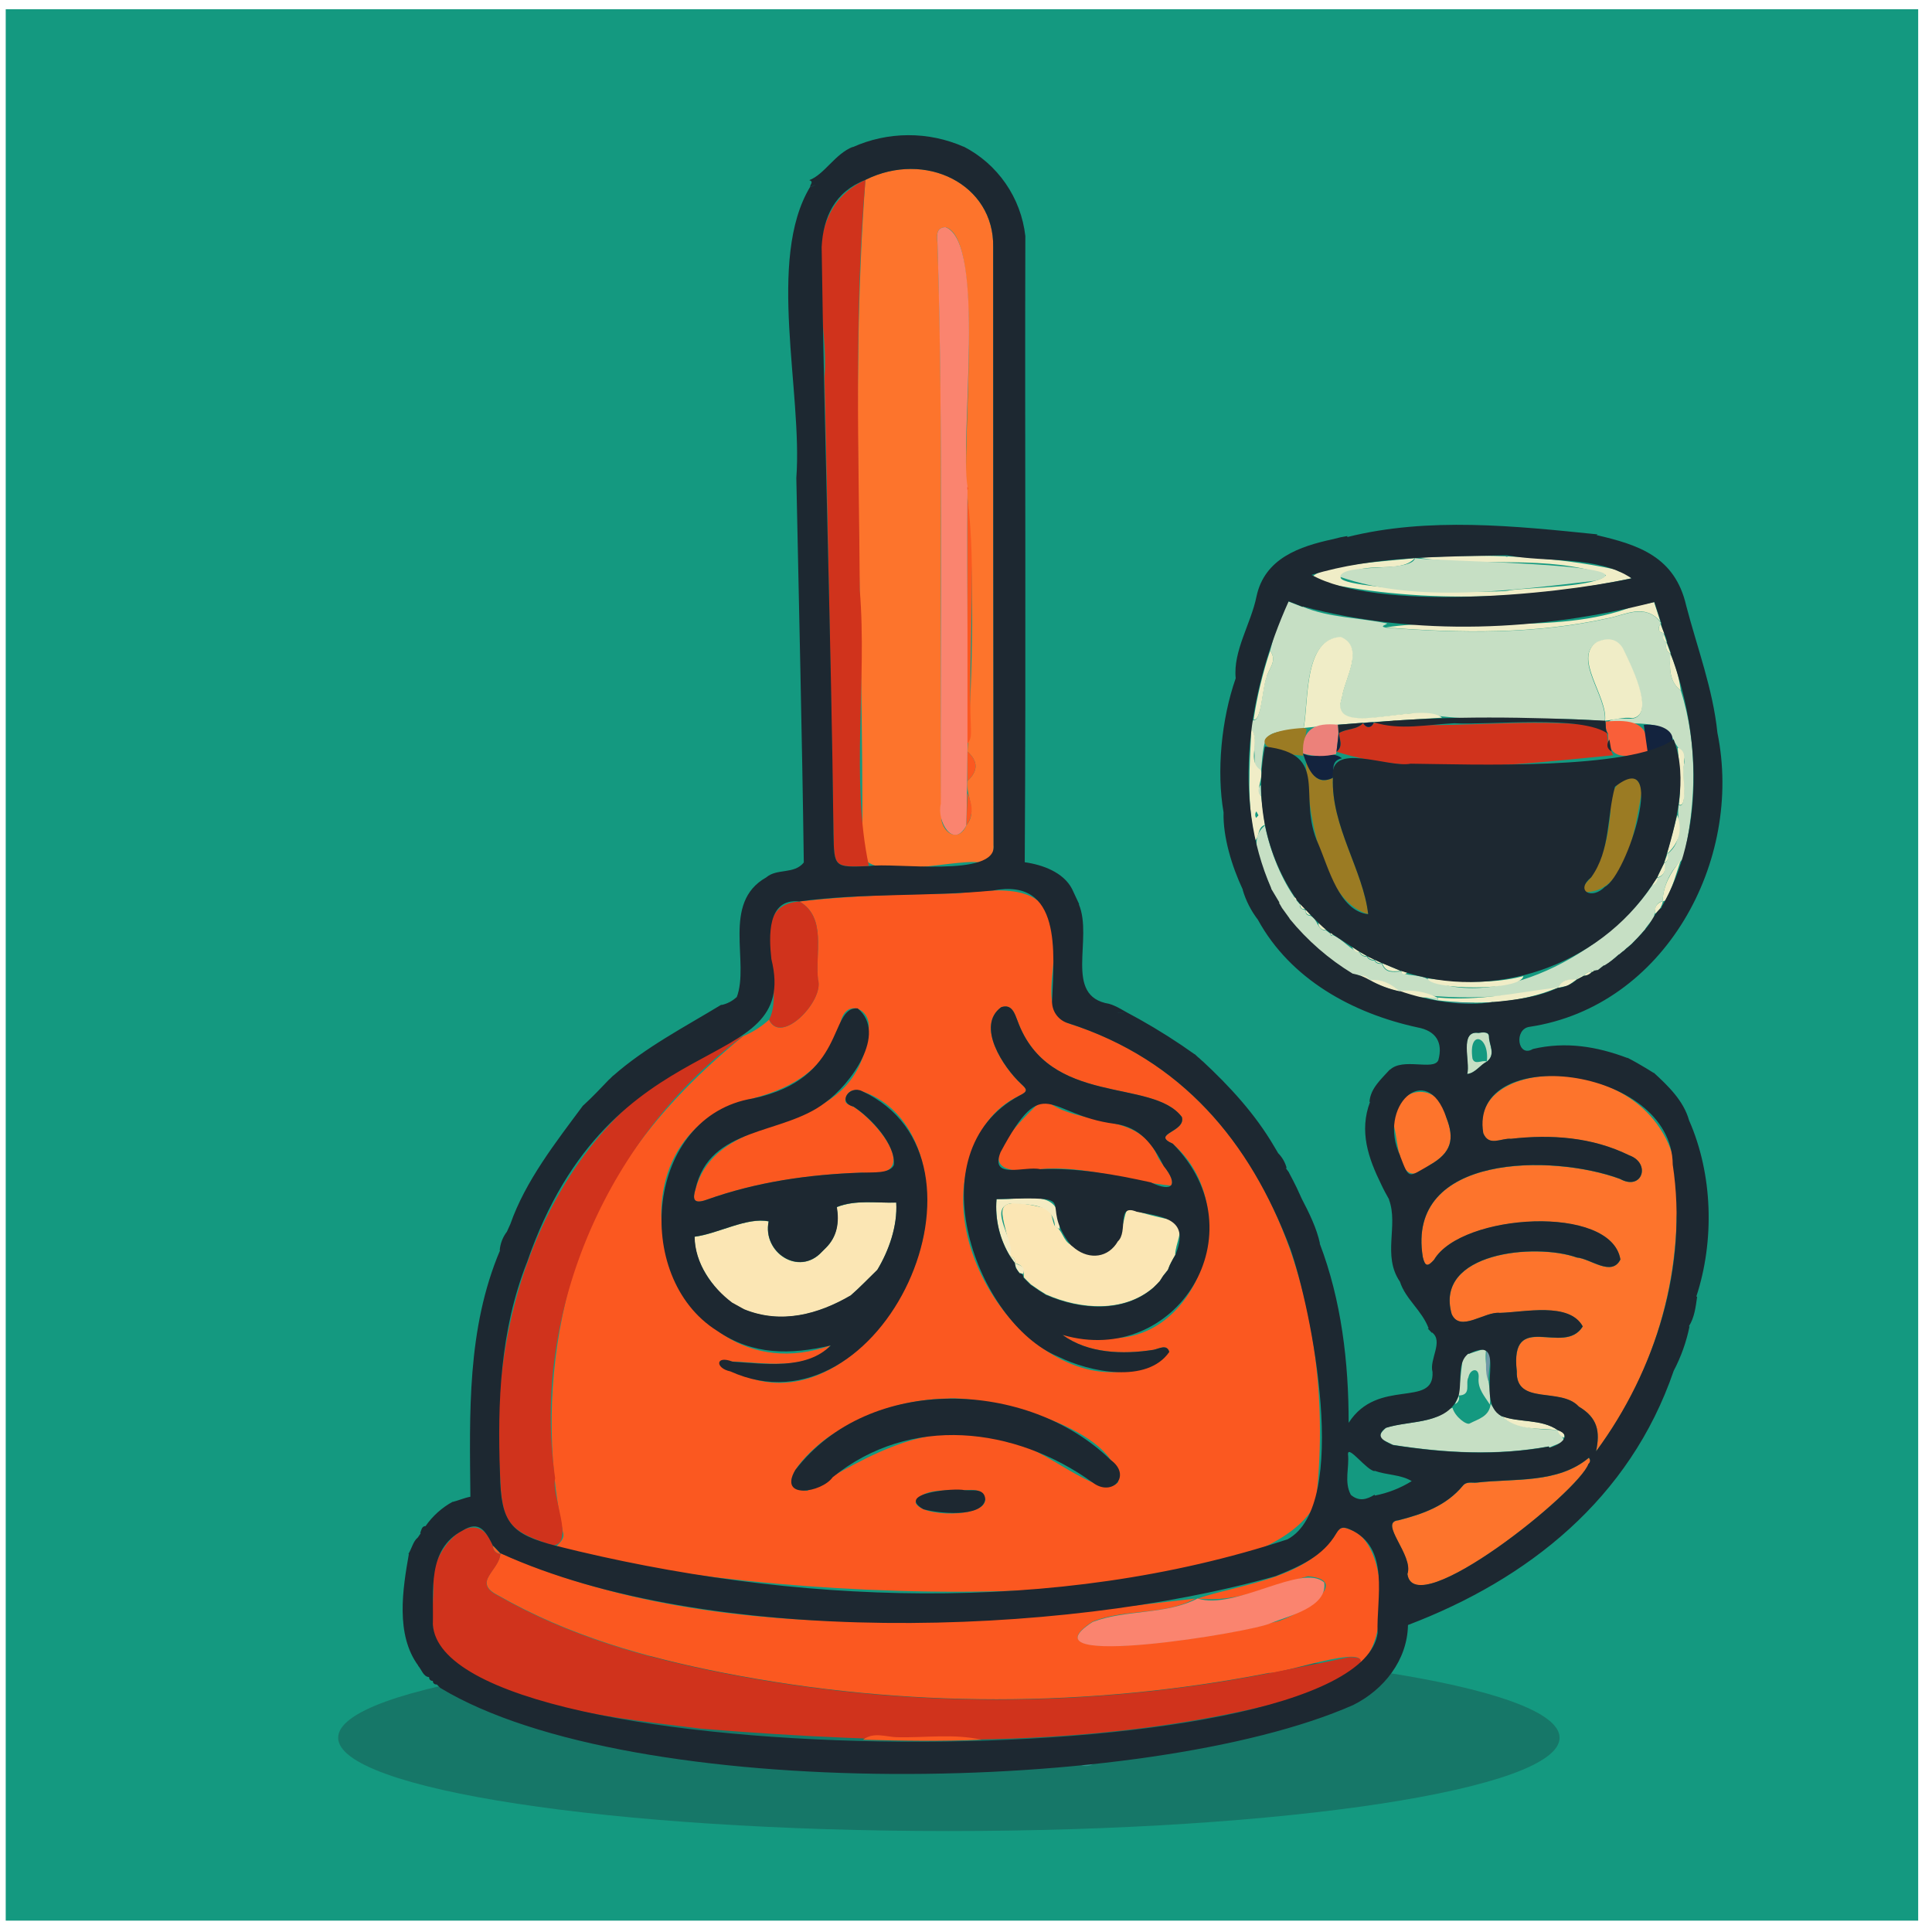<svg width="130" height="130" viewBox="0 0 130 130" fill="none" xmlns="http://www.w3.org/2000/svg">
<path d="M129.07 0.622H0.385V129.235H129.07V0.622Z" fill="#149980"/>
<path opacity="0.3" d="M63.847 123.207C86.543 123.207 104.941 120.395 104.941 116.927C104.941 113.458 86.543 110.647 63.847 110.647C41.152 110.647 22.754 113.458 22.754 116.927C22.754 120.395 41.152 123.207 63.847 123.207Z" fill="#1D2831"/>
<path d="M53.789 60.658C57.285 60.267 60.796 60.156 64.31 60.121C67.248 59.834 70.988 59.234 70.845 63.386C71.192 65.105 69.862 68.066 71.936 68.875C85.485 73.108 90.085 88.348 88.524 101.179C83.937 109.941 46.352 107.263 37.457 104.035C37.708 103.764 38.028 103.503 37.874 103.066C36.809 97.946 36.871 92.655 38.058 87.562C39.686 80.041 44.497 74.183 50.026 69.714C50.659 69.451 51.24 69.079 51.746 68.616C52.552 70.375 55.471 67.338 55.038 65.921C54.835 64.15 55.649 61.721 53.789 60.658ZM62.35 80.792C62.417 77.762 61.065 74.437 57.996 73.429C57.607 73.299 57.144 73.276 56.931 73.793C56.717 74.311 57.16 74.319 57.433 74.477C59.193 75.59 62.186 79.438 57.976 78.908C54.412 79.028 50.914 79.531 47.548 80.732C46.618 81.063 46.613 80.649 46.794 80.031C48.481 74.082 57.627 77.052 58.424 69.425C58.77 67.84 56.838 67.082 56.541 68.883C55.661 71.834 53.432 73.171 50.67 73.907C39.453 76.615 44.922 94.387 55.895 90.533C54.025 92.523 50.617 91.458 48.388 91.624C55.081 96.565 62.536 87.624 62.35 80.779V80.792ZM74.306 90.023C80.604 90.569 83.879 81.284 78.915 76.961C77.407 76.3 79.818 76.175 79.526 75.165C77.543 72.525 70.573 74.504 68.467 68.687C68.284 68.225 68.095 67.529 67.369 67.775C65.647 69.031 67.52 71.829 68.696 72.924C69.088 73.289 69.226 73.427 68.58 73.733C66.801 74.56 65.841 76.079 65.253 77.911C62.644 85.771 72.039 96.072 78.666 90.973C78.521 90.415 77.968 90.759 77.598 90.83C75.535 91.154 73.207 91.066 71.483 89.825C72.436 89.775 73.129 90.109 74.306 90.011V90.023ZM63.903 94.1C61.059 94.125 58.284 94.986 55.925 96.575C54.92 97.183 51.582 100.172 54.304 100.317C58.595 97.873 62.717 95.231 67.937 97.067C70 97.127 74.092 101.086 75.243 99.73C75.263 96.185 67.08 94.035 63.903 94.088V94.1ZM64.265 100.28C63.548 100.28 61.935 100.209 61.603 101.106C61.95 102.111 66.323 102.126 66.293 100.9C66.15 99.921 65.004 100.375 64.265 100.267V100.28Z" fill="#FB5820"/>
<path d="M58.233 12.099C62.269 10.09 66.909 12.393 66.828 16.621C66.828 30.04 66.838 43.457 66.856 56.873C66.856 57.652 66.673 57.961 65.851 58.023C64.091 57.772 57.381 59.709 58.024 56.807C58.112 41.992 57.159 26.563 58.233 12.099ZM65.097 33.504C64.594 30.364 66.353 15.983 63.611 15.285C62.877 15.332 63.073 16.021 63.084 16.483C63.521 29.382 63.156 42.309 63.352 55.205C63.566 56.197 64.569 56.614 65.029 55.534C65.818 54.554 64.966 53.602 65.102 52.545C65.823 51.887 65.828 51.228 65.102 50.57C65.451 45.051 65.587 39.015 65.097 33.504Z" fill="#FD742C"/>
<path d="M80.582 107.559C83.809 106.502 87.871 106.273 89.914 103.171C90.18 102.709 90.432 102.757 90.824 102.92C93.473 103.714 93.478 110.619 91.475 111.963C92.189 110.559 86.197 112.666 85.385 112.568C73.282 114.931 60.836 114.931 48.732 112.568C43.416 111.528 38.264 110.056 33.526 107.351C31.734 106.447 33.589 105.691 33.677 104.507C48.094 110.833 65.124 109.401 80.441 107.562C78.307 108.728 75.749 108.225 73.524 109.112C68.382 112.428 84.45 109.775 85.523 109.185C86.818 109.119 91.344 106.356 88.014 106.062C85.561 106.7 83.186 107.868 80.582 107.559Z" fill="#FB5820"/>
<path d="M112.818 81.875C112.705 87.576 110.809 93.099 107.395 97.667C107.679 96.329 107.503 95.407 106.233 94.653C105.027 93.322 101.981 94.6 102.061 92.274C101.581 88.074 105.243 91.312 106.5 89.26C105.595 87.597 102.571 88.308 100.92 88.348C99.9 88.237 98.241 89.694 97.68 88.426C96.504 84.286 103.283 83.62 106.105 84.623C107.03 84.698 108.443 85.936 109.033 84.756C108.43 81.02 98.341 81.648 96.491 84.778C96.074 85.243 95.891 85.251 95.737 84.59C94.594 77.632 104.464 77.65 109.011 79.335C110.501 80.164 111.114 78.275 109.621 77.745C107.131 76.519 104.381 76.328 101.672 76.635C101.036 76.567 100.191 77.192 99.807 76.26C98.497 70.332 114.397 70.455 112.818 81.875Z" fill="#FD742C"/>
<path d="M33.677 104.533C33.607 105.718 31.709 106.464 33.526 107.376C38.264 110.089 43.416 111.554 48.732 112.594C60.836 114.956 73.282 114.956 85.385 112.594C87.18 112.232 88.979 111.885 90.771 111.508C93.838 111.453 87.076 114.611 86.363 114.485C73.575 117.773 60.203 117.356 47.207 116.324C41.511 115.61 35.364 115.068 30.432 111.875C28.59 110.679 29.218 108.313 29.155 106.439C28.947 104.364 32.053 100.89 33.177 104.058V104.023C33.173 104.091 33.184 104.159 33.208 104.223C33.231 104.286 33.268 104.345 33.315 104.394C33.362 104.444 33.419 104.483 33.481 104.51C33.544 104.536 33.611 104.55 33.679 104.55L33.677 104.533Z" fill="#D0331C"/>
<path d="M85.463 43.788C85.784 42.65 85.966 41.459 86.692 40.472L87.657 40.849L87.629 40.814C89.454 41.585 91.44 41.547 93.34 41.952C93.287 42.047 92.774 42.14 93.257 42.233C98.284 42.622 103.31 42.695 108.264 41.595C109.4 41.367 110.76 40.578 111.76 41.904C111.574 42.178 111.484 42.567 111.989 42.602C111.929 42.874 111.816 43.105 112.158 43.22L112.13 43.203C112.092 43.509 112.042 43.823 112.416 43.979L112.381 43.959C112.364 44.871 112.251 45.808 113.098 46.471C114.259 50.113 114.131 54.13 113.256 57.815L113.276 57.77C112.857 58.131 112.517 58.575 112.275 59.072C112.034 59.569 111.896 60.111 111.871 60.663L111.894 60.636C111.245 60.769 111.421 61.359 111.258 61.831L111.28 61.806C111.058 62.025 110.86 62.266 110.69 62.527L110.73 62.49L110.456 62.801L110.501 62.756L110.22 63.07L110.267 63.025C110.205 63.085 109.906 63.384 110.016 63.276L109.722 63.577L109.767 63.53L109.451 63.803L109.491 63.756L109.189 64.042L109.224 63.997L108.923 64.248V64.23L108.237 64.816L108.269 64.791L107.935 64.994L107.915 64.974L107.48 65.316L107.51 65.285C107.344 65.394 107.121 65.157 107.068 65.401C106.967 65.393 106.866 65.415 106.777 65.463C106.688 65.511 106.614 65.584 106.565 65.672C106.464 65.661 106.362 65.681 106.272 65.729C106.182 65.777 106.109 65.851 106.063 65.941H106.078C105.56 65.901 105.072 65.941 104.821 66.494L104.849 66.471C101.242 67.182 97.741 67.343 94.152 66.722L94.184 66.752C93.601 66.225 92.948 65.891 92.133 65.984L92.179 66.011C91.955 65.559 91.394 65.728 90.997 65.554L91.032 65.584C89.386 64.586 87.925 63.311 86.712 61.816L86.755 61.854L86.209 61.1L86.232 61.128L86.033 60.784H86.071L85.49 59.809L85.521 59.837C85.106 58.546 83.811 56.592 85.116 55.544C85.478 57.325 86.234 59.214 87.252 60.581L87.227 60.563L87.479 60.867L87.463 60.847C87.446 61.171 87.634 61.166 87.871 61.254C87.818 61.523 87.981 61.6 88.2 61.631C88.688 61.882 88.642 62.635 89.24 62.61L89.21 62.59L89.54 62.841L89.519 62.806C89.519 62.909 89.54 63.007 89.683 62.917C90.369 63.213 90.856 63.922 91.513 64.105L91.48 64.08C91.521 64.176 91.593 64.255 91.683 64.308C91.774 64.359 91.879 64.381 91.983 64.369H91.968C92.018 64.46 92.096 64.533 92.19 64.578C92.284 64.623 92.39 64.638 92.493 64.62L92.47 64.605C92.576 64.841 92.782 64.868 93.005 64.856L92.985 64.838C93.199 65.511 93.739 65.394 94.255 65.368L94.24 65.353C94.448 65.7 95.496 65.539 96.039 65.871C101.033 68.149 108.727 63.705 111.494 59.068L111.476 59.086C112.034 58.933 112.065 58.523 111.979 58.056L111.959 58.076C112.24 57.966 112.258 57.747 112.145 57.501C113.354 56.602 112.803 55.416 112.949 54.178C113.603 54.466 113.148 52.042 113.291 51.512C113.522 50.759 112.869 50.422 112.597 49.772C111.972 48.232 109.581 48.892 108.239 48.541C108.742 48.252 109.3 48.387 109.835 48.357C111.439 48.106 109.627 44.589 109.182 43.647C108.747 42.952 108.108 42.944 107.422 43.233C105.806 44.313 108.176 46.893 107.983 48.528C104.027 48.141 99.925 48.666 96.067 48.084C94.602 47.581 89.341 49.591 90.286 46.963C90.442 45.707 91.874 43.592 90.201 42.891C87.687 43.024 88.067 47.162 87.707 49.018C84.963 49.375 85.124 49.113 84.85 51.856C84.254 51.628 84.46 51.103 84.41 50.673C84.347 50.146 84.568 49.583 84.199 49.096C84.168 48.984 84.165 48.867 84.189 48.754C84.213 48.641 84.264 48.535 84.337 48.445C84.857 48.623 84.95 46.227 85.189 45.682C85.317 45.026 85.998 44.486 85.463 43.788Z" fill="#C6DFC4"/>
<path d="M50.027 69.701C41.124 76.248 35.7 88.019 37.354 99.476C37.068 100.647 38.704 103.824 37.211 103.998C34.134 102.993 33.763 102.433 33.644 99.167C32.689 87.175 37.982 74.004 50.027 69.701Z" fill="#D0331C"/>
<path d="M58.233 12.1C57.461 20.906 57.795 30.562 57.853 39.704C58.356 45.785 57.222 52.515 58.467 58.27C56.129 58.365 56.129 58.365 56.084 56.102C55.888 45.863 55.717 35.624 55.478 25.388C55.855 21.062 53.249 14.438 58.233 12.1Z" fill="#D0331C"/>
<path d="M107.01 98.29C106.507 100.217 95.147 109.29 94.695 105.919C95.139 104.663 92.709 102.42 94.099 102.302C95.728 101.885 97.298 101.337 98.424 99.978C98.676 99.667 99.045 99.802 99.364 99.767C101.9 99.473 104.813 99.853 106.905 98.094L107.01 98.29Z" fill="#FD742C"/>
<path d="M80.582 107.56C83.095 108.376 87.637 105.146 89.105 106.484C89.334 108.142 86.737 108.723 85.523 109.21C84.475 109.795 68.377 112.455 73.524 109.137C75.804 108.278 78.4 108.682 80.582 107.56Z" fill="#FA846F"/>
<path d="M53.789 60.658C55.651 61.734 54.835 64.175 55.046 65.913C55.478 67.335 52.56 70.357 51.753 68.611C52.977 66.268 49.969 60.942 53.789 60.658Z" fill="#D0331C"/>
<path d="M92.988 96.853C92.694 96.534 93.071 96.273 93.274 96.05L93.246 96.075C94.669 95.615 96.371 95.839 97.539 94.786L97.524 94.804C97.595 94.781 97.665 94.755 97.733 94.726C97.906 95.344 98.693 95.914 98.892 95.783C99.465 95.479 100.209 95.329 100.304 94.462C101.309 96.095 103.147 96.168 104.828 96.221H104.813C105.529 97.175 105.198 96.946 104.255 97.399L104.215 97.323C100.724 97.964 97.223 97.768 93.742 97.223L93.772 97.243L92.988 96.853Z" fill="#C6DFC4"/>
<path d="M93.8 75.765C93.661 72.907 97.009 72.726 97.318 75.193C97.889 76.642 97.675 77.559 96.2 78.395C94.116 80.237 94.149 77.147 93.8 75.765Z" fill="#FD742C"/>
<path d="M88.203 39.025C88.298 37.98 93.963 37.732 95.215 37.548C94.34 38.515 92.45 37.92 91.206 38.4C86.333 39.558 100.825 40.015 101.581 39.721C102.946 39.515 107.397 39.52 108.063 38.699C104.193 37.29 99.518 38.196 95.496 37.528C99.955 37.242 104.414 37.395 108.757 38.334L108.727 38.312C109.071 38.644 109.592 38.387 109.77 38.915C102.738 40.409 95.225 40.641 88.203 39.025Z" fill="#F0EDC7"/>
<path d="M98.407 91.525C98.407 91.355 98.839 91.003 98.819 91.101L100.01 90.719C99.807 91.975 100.397 93.296 100.247 94.51C99.905 93.955 99.425 93.46 99.493 92.721C99.56 91.983 98.919 92.078 98.806 92.681C98.575 93.085 99.058 93.884 98.135 93.902L98.407 91.525Z" fill="#C6DFC4"/>
<path d="M100.058 71.435C99.578 71.658 99.304 72.188 98.721 72.271C98.935 71.447 98.166 69.332 99.475 69.508C99.751 69.468 100.184 69.403 100.184 69.759C100.184 70.314 100.666 70.937 100.046 71.442C100.242 69.684 98.789 69.247 99.078 71.226C99.241 71.711 99.739 71.281 100.058 71.435Z" fill="#C6DFC4"/>
<path d="M58.069 117.062C58.793 116.515 59.605 116.876 60.361 116.894C62.254 116.937 64.162 116.643 66.042 117.06C63.385 117.178 60.726 117.133 58.069 117.062Z" fill="#FB5820"/>
<path d="M84.352 48.41C84.591 46.841 84.962 45.295 85.463 43.788C85.998 44.486 85.317 45.026 85.211 45.637C84.963 46.192 84.875 48.586 84.352 48.41Z" fill="#F0EDC7"/>
<path d="M104.824 96.228C103.517 96.075 102.119 96.288 101.026 95.281C102.255 95.748 103.685 95.449 104.824 96.228Z" fill="#F0EDC7"/>
<path d="M105.256 96.743C105.142 96.702 105.041 96.632 104.963 96.54C104.884 96.448 104.831 96.337 104.808 96.218C105.06 96.306 105.321 96.389 105.256 96.743Z" fill="#F0EDC7"/>
<path d="M33.684 104.545C33.616 104.545 33.549 104.531 33.486 104.505C33.423 104.478 33.367 104.439 33.32 104.389C33.273 104.34 33.236 104.281 33.212 104.218C33.189 104.154 33.178 104.086 33.182 104.018L33.684 104.545Z" fill="#FB5820"/>
<path d="M65.029 55.534C64.157 57.197 63.003 55.245 63.307 54.08C63.249 41.547 63.468 29.01 63.084 16.483C63.084 16.021 62.877 15.332 63.609 15.285C66.391 16.259 64.566 29.465 65.102 32.745C65.044 40.342 65.205 47.943 65.029 55.534Z" fill="#FA846F"/>
<path d="M65.099 50.028C65.099 44.52 65.099 39.012 65.099 33.504C65.74 38.503 65.124 43.846 65.331 48.958C65.328 49.327 65.391 49.716 65.099 50.028Z" fill="#FB5820"/>
<path d="M65.102 52.545V50.57C65.828 51.228 65.823 51.887 65.102 52.545Z" fill="#FB5820"/>
<path d="M65.029 55.534L65.097 53.346C65.414 54.084 65.552 54.821 65.029 55.534Z" fill="#FB5820"/>
<path d="M65.094 32.954C65.086 32.886 65.086 32.816 65.094 32.748C65.132 32.828 65.207 32.901 65.094 32.954Z" fill="#FB5820"/>
<path d="M87.722 48.983C88.077 47.126 87.705 42.989 90.216 42.856C91.887 43.557 90.467 45.682 90.301 46.928C89.296 49.842 95.612 47.086 97.029 48.292C93.935 48.483 90.746 48.656 87.722 48.983Z" fill="#F0EDC7"/>
<path d="M108 48.493C108.191 46.858 105.826 44.283 107.44 43.198C108.126 42.909 108.764 42.916 109.199 43.612C109.647 44.552 111.461 48.068 109.853 48.322C109.229 48.224 108.548 48.458 108 48.493Z" fill="#F0EDC7"/>
<path d="M109.863 40.814L111.3 40.512L111.728 41.834C110.662 40.578 109.405 41.361 108.264 41.583C103.3 42.683 98.291 42.61 93.257 42.221C97.492 41.5 104.841 42.791 109.863 40.814Z" fill="#F0EDC7"/>
<path d="M108.209 49.38C108.059 49.13 108.002 48.836 108.048 48.548C109.742 48.415 111.026 48.548 110.866 50.558C109.488 50.99 108.159 51.211 108.209 49.38Z" fill="#F95F39"/>
<path d="M87.722 48.983C87.783 49.018 87.849 49.04 87.919 49.048C87.838 49.646 87.73 50.256 87.667 50.849C84.169 50.573 84.269 49.169 87.722 48.983Z" fill="#9B7B23"/>
<path d="M84.86 53.575C84.945 54.219 85.029 54.863 85.111 55.506C84.608 55.675 84.762 56.26 84.453 56.561C83.879 54.049 84.085 51.585 84.201 49.061C84.852 49.9 83.842 51.228 84.852 51.824C85.005 52.439 84.46 53.077 84.86 53.575ZM84.679 54.863L84.538 54.597C84.491 54.66 84.464 54.735 84.462 54.813C84.459 54.891 84.48 54.968 84.523 55.034L84.679 54.863Z" fill="#F0EDC7"/>
<path d="M110.861 50.56C110.775 49.965 110.692 49.37 110.609 48.774C112.816 48.601 113.419 50.48 110.861 50.56Z" fill="#13233E"/>
<path d="M96.062 65.836C98.216 66.069 100.37 66.24 102.506 65.68C102.333 66.722 96.182 66.614 96.062 65.836Z" fill="#F0EDC7"/>
<path d="M104.854 66.436C102.34 67.529 99.447 67.622 96.755 67.31C96.758 67.247 96.753 67.184 96.74 67.122C99.5 67.375 102.152 66.775 104.854 66.436Z" fill="#F0EDC7"/>
<path d="M112.967 54.142C113.14 52.859 113.01 51.583 112.884 50.307C113.47 50.533 113.306 51.06 113.309 51.475C113.165 52.012 113.618 54.421 112.967 54.142Z" fill="#F0EDC7"/>
<path d="M112.057 60.591C111.997 60.618 111.934 60.643 111.871 60.666C111.904 59.576 112.419 58.694 113.092 57.883C112.781 58.802 112.547 59.747 112.057 60.591Z" fill="#F0EDC7"/>
<path d="M112.381 43.959C112.745 44.755 112.987 45.602 113.098 46.471C112.251 45.808 112.364 44.871 112.381 43.959Z" fill="#F0EDC7"/>
<path d="M112.162 57.466C112.394 56.59 112.627 55.713 112.861 54.836C113.236 55.886 112.959 56.74 112.162 57.466Z" fill="#F0EDC7"/>
<path d="M95.039 67.061L94.157 66.69C95.042 66.579 95.94 66.733 96.738 67.132C96.171 67.143 95.603 67.12 95.039 67.061Z" fill="#F0EDC7"/>
<path d="M94.189 66.72C93.47 66.57 92.779 66.311 92.138 65.951C92.953 65.858 93.606 66.185 94.189 66.72Z" fill="#F0EDC7"/>
<path d="M93.008 64.803L94.277 65.333C93.769 65.358 93.221 65.476 93.008 64.803Z" fill="#F0EDC7"/>
<path d="M105.492 66.328L104.826 66.466C105.077 65.924 105.565 65.873 106.083 65.913L105.492 66.328Z" fill="#F0EDC7"/>
<path d="M111.499 59.051L112.002 58.021C112.087 58.488 112.057 58.9 111.499 59.051Z" fill="#F0EDC7"/>
<path d="M111.894 60.638C111.828 60.981 111.635 61.286 111.353 61.492C111.321 61.073 111.444 60.754 111.894 60.638Z" fill="#F0EDC7"/>
<path d="M112.13 43.203L112.416 43.979C112.042 43.828 112.092 43.509 112.13 43.203Z" fill="#F0EDC7"/>
<path d="M111.713 41.954L111.989 42.602C111.497 42.555 111.592 42.261 111.713 41.954Z" fill="#F0EDC7"/>
<path d="M88.713 62.088L89.251 62.573C89.182 62.585 89.111 62.581 89.044 62.561C88.977 62.542 88.915 62.508 88.863 62.461C88.812 62.414 88.771 62.356 88.745 62.292C88.719 62.227 88.708 62.157 88.713 62.088Z" fill="#F0EDC7"/>
<path d="M111.165 59.568C111.28 59.39 111.399 59.212 111.517 59.033C111.533 59.15 111.506 59.269 111.442 59.367C111.377 59.465 111.278 59.537 111.165 59.568Z" fill="#F0EDC7"/>
<path d="M87.474 60.809L87.833 61.166C87.556 61.206 87.484 61.04 87.474 60.809Z" fill="#F0EDC7"/>
<path d="M87.88 61.216L88.21 61.593C87.991 61.563 87.828 61.485 87.88 61.216Z" fill="#F0EDC7"/>
<path d="M90.985 63.715L91.523 64.07C91.405 64.086 91.286 64.059 91.187 63.994C91.088 63.929 91.016 63.83 90.985 63.715Z" fill="#F0EDC7"/>
<path d="M91.49 64.045L91.992 64.333C91.889 64.346 91.784 64.324 91.693 64.272C91.603 64.22 91.531 64.14 91.49 64.045Z" fill="#F0EDC7"/>
<path d="M91.99 64.323L92.515 64.575C92.412 64.592 92.307 64.578 92.213 64.533C92.118 64.488 92.04 64.415 91.99 64.323Z" fill="#F0EDC7"/>
<path d="M92.493 64.567L93.028 64.818C92.804 64.831 92.598 64.803 92.493 64.567Z" fill="#F0EDC7"/>
<path d="M94.262 65.318L94.709 65.431C94.501 65.627 94.35 65.59 94.262 65.318Z" fill="#F0EDC7"/>
<path d="M107.073 65.396C107.015 65.647 106.781 65.612 106.57 65.667C106.619 65.579 106.692 65.506 106.782 65.458C106.871 65.41 106.972 65.388 107.073 65.396Z" fill="#F0EDC7"/>
<path d="M92.183 65.979L91.542 65.652C91.67 65.632 91.801 65.653 91.916 65.712C92.031 65.77 92.124 65.864 92.183 65.979Z" fill="#F0EDC7"/>
<path d="M106.58 65.657L106.077 65.926C106.124 65.836 106.197 65.762 106.287 65.714C106.377 65.666 106.479 65.646 106.58 65.657Z" fill="#F0EDC7"/>
<path d="M111.979 42.698L112.152 43.22C112.098 43.208 112.048 43.182 112.007 43.145C111.966 43.108 111.936 43.06 111.918 43.008C111.901 42.955 111.897 42.899 111.908 42.845C111.919 42.791 111.943 42.74 111.979 42.698Z" fill="#F0EDC7"/>
<path d="M111.979 58.041C112.047 57.863 112.115 57.684 112.18 57.506C112.21 57.553 112.229 57.606 112.236 57.661C112.242 57.716 112.235 57.772 112.215 57.824C112.196 57.877 112.164 57.923 112.123 57.961C112.082 57.999 112.032 58.026 111.979 58.041Z" fill="#F0EDC7"/>
<path d="M107.274 65.318C107.247 65.345 107.214 65.366 107.178 65.38C107.142 65.395 107.104 65.402 107.066 65.401C107.103 65.29 107.159 65.228 107.274 65.318Z" fill="#F0EDC7"/>
<path d="M89.53 62.771C89.564 62.774 89.597 62.786 89.625 62.805C89.653 62.824 89.676 62.85 89.692 62.881C89.55 62.971 89.537 62.873 89.53 62.771Z" fill="#F0EDC7"/>
<path d="M87.144 60.367C87.175 60.386 87.202 60.411 87.222 60.442C87.241 60.472 87.254 60.507 87.257 60.543C87.154 60.528 87.066 60.5 87.144 60.367Z" fill="#F0EDC7"/>
<path d="M73.609 118.655C73.489 118.744 73.349 118.801 73.201 118.823C73.053 118.844 72.903 118.829 72.762 118.778C73.019 118.633 73.322 118.589 73.609 118.655Z" fill="#2D8F88"/>
<path d="M95.215 37.548C95.599 37.754 111.318 37.9 107.407 39.068C101.878 39.711 95.323 40.626 90.175 38.817C90.311 37.845 94.999 38.553 95.215 37.548Z" fill="#C6DFC4"/>
<path d="M101.295 37.428L101.385 37.362L101.473 37.435C101.446 37.454 101.415 37.463 101.382 37.461C101.35 37.46 101.319 37.448 101.295 37.428Z" fill="#2D8F88"/>
<path d="M100.01 90.719C100.573 90.97 100.041 92.377 100.181 93.015C99.855 92.272 100.053 91.485 100.01 90.719Z" fill="#7099A6"/>
<path d="M97.54 67.416L99.244 67.486C98.684 67.659 98.083 67.634 97.54 67.416Z" fill="#2D8F88"/>
<path d="M95.964 67.137H96.74C96.753 67.199 96.758 67.262 96.756 67.325L95.964 67.137Z" fill="#C6DFC4"/>
<path d="M99.769 67.473L100.468 67.426C100.371 67.505 100.251 67.552 100.126 67.561C100.001 67.569 99.876 67.539 99.769 67.473Z" fill="#2D8F88"/>
<path d="M98.155 93.919C98.193 94.026 98.189 94.144 98.142 94.248C98.095 94.351 98.01 94.433 97.904 94.475L98.155 93.919Z" fill="#C6DFC4"/>
<path d="M60.306 80.92C60.399 82.513 59.803 84.168 59.029 85.457C58.428 86.037 57.855 86.645 57.225 87.192L57.242 87.177C55.048 88.458 52.56 89.129 50.066 88.114L50.084 88.132L49.265 87.677L49.295 87.707C48.953 87.449 48.632 87.165 48.335 86.856L48.36 86.881C47.47 85.876 46.726 84.62 46.734 83.221C48.337 83.015 50.252 81.887 51.718 82.189C51.281 84.266 53.751 85.919 55.299 84.238L55.282 84.253C55.372 84.16 55.465 84.07 55.558 83.98L55.541 84C56.337 83.218 56.463 82.241 56.295 81.211V81.234C57.564 80.719 58.974 80.958 60.306 80.92Z" fill="#FBE6B4"/>
<path d="M79.152 82.146C79.735 82.704 79.069 83.696 79.076 84.434L79.101 84.399C78.973 84.65 78.832 84.874 78.709 85.12C78.669 85.228 78.631 85.336 78.591 85.442L78.611 85.416L78.259 85.859L78.279 85.841L78.061 86.18L78.103 86.137L77.825 86.436C77.945 86.316 77.493 86.76 77.601 86.645C75.625 88.33 72.722 88.124 70.423 87.115L70.44 87.135L69.958 86.831L69.975 86.846L69.367 86.426L69.392 86.451L69.113 86.175L69.138 86.203L68.862 85.919L68.892 85.949C68.879 85.354 68.849 85.15 68.284 84.992L68.304 85.012C68.304 84.776 68.241 84.588 67.972 84.542L68.025 84.484L67.982 84.55C67.776 81.734 66.019 80.267 70.267 81.272C70.86 81.415 70.744 82.091 70.986 82.507C71.511 82.759 71.508 83.48 72.059 83.763L72.036 83.738L72.348 83.99L72.323 83.969C73.308 84.723 74.57 84.61 75.216 83.485L75.193 83.512C76.332 80.521 74.716 81.337 79.152 82.146Z" fill="#FBE6B4"/>
<path d="M69.99 78.672C64.903 79.368 67.942 76.102 69.912 74.218C70.136 73.999 70.39 74.09 70.609 74.218C72.871 75.801 76.611 74.876 77.852 77.722C78.071 78.355 79.109 79.159 78.807 79.777C76.098 79.536 72.944 78.375 69.99 78.672Z" fill="#FB5820"/>
<path d="M71.297 82.696C71.192 82.636 71.046 82.598 70.986 82.508C70.85 80.943 69.272 81.081 68.043 80.965C66.391 81.269 68.364 83.477 67.982 84.55C67.268 83.393 66.944 82.038 67.057 80.684C68.983 80.784 71.488 79.81 71.297 82.696Z" fill="#F4EBC2"/>
<path d="M68.284 84.992C68.583 85.148 69.038 85.185 68.837 85.718L68.623 85.655L68.656 85.703C68.454 85.516 68.322 85.265 68.284 84.992Z" fill="#F4EBC2"/>
<path d="M67.972 84.542C68.241 84.588 68.309 84.776 68.304 85.012L67.972 84.542Z" fill="#F4EBC2"/>
<path d="M108.433 50.568L108.543 50.819C102.592 51.392 95.373 52.306 89.929 50.583C90.394 50.216 90.125 49.754 90.093 49.327C90.595 49.018 91.276 49.123 91.719 48.656C91.97 49.033 92.221 48.998 92.455 48.634C97.163 49.098 101.916 48.357 106.666 48.759C108.878 48.852 107.779 49.669 108.433 50.568Z" fill="#D0331C"/>
<path d="M89.688 52.339C89.559 55.582 91.736 58.581 92.06 61.507C88.808 60.568 88.001 54.313 87.871 51.284C88.28 51.974 88.564 52.871 89.688 52.339Z" fill="#9B7B23"/>
<path d="M110.471 53.286C110.029 55.494 109.574 59.94 106.736 60.03C106.266 59.686 106.879 59.322 107.063 59.026C107.935 57.642 108.254 56.112 108.372 54.519C108.058 52.716 110.205 51.286 110.471 53.286Z" fill="#9B7B23"/>
<path d="M89.688 52.339C88.403 52.959 87.956 51.548 87.677 50.701C88.542 51.166 89.585 50.432 90.296 51.023C89.512 51.191 89.778 51.849 89.688 52.339Z" fill="#13233E"/>
<path d="M84.86 53.575C84.806 53.528 84.763 53.471 84.733 53.408C84.703 53.344 84.685 53.275 84.683 53.204C84.68 53.134 84.691 53.063 84.717 52.998C84.742 52.932 84.78 52.872 84.829 52.821L84.86 53.575Z" fill="#C6DFC4"/>
<path d="M89.904 50.734C89.174 50.925 88.406 50.914 87.682 50.701C87.587 49.048 88.481 48.611 90.029 48.767C90.112 49.425 89.979 50.088 89.904 50.734Z" fill="#EC817A"/>
<path d="M91.719 48.656C91.958 48.617 92.2 48.598 92.442 48.601C92.312 48.988 91.952 49.043 91.719 48.656Z" fill="#13233E"/>
<path d="M93.968 48.473C93.888 48.588 93.8 48.588 93.702 48.493L93.968 48.473Z" fill="#9B7B23"/>
<path d="M92.251 73.469C92.266 73.469 92.272 73.454 92.272 73.439L92.251 73.469Z" fill="#1D2831"/>
<path d="M111.871 60.657C111.885 60.657 111.89 60.645 111.893 60.631L111.871 60.657Z" fill="#1D2831"/>
<path d="M111.165 59.568C111.28 59.39 111.399 59.212 111.517 59.033C111.607 58.782 111.853 58.337 111.997 58.028L111.977 58.048C112.791 55.436 113.62 52.407 112.615 49.744C109.808 51.856 98.882 51.427 94.916 51.387C93.408 51.696 89.401 49.824 89.688 52.346C89.56 55.589 91.736 58.589 92.061 61.515C90.12 61.309 89.399 58.405 88.718 56.815C87.21 53.582 89.608 50.761 85.118 50.236C84.764 52.011 84.771 53.839 85.138 55.611C85.506 57.383 86.227 59.063 87.257 60.55L87.232 60.533L87.484 60.837L87.469 60.817C88.059 61.41 88.602 62.042 89.246 62.575L89.215 62.555L89.545 62.806L89.525 62.771L91.518 64.07L91.485 64.044L91.988 64.333H91.973L92.498 64.585L92.475 64.57L93.011 64.821L92.99 64.803L94.26 65.333L94.245 65.318C100.44 67.441 107.546 65.014 111.165 59.568ZM107.988 59.674C107.106 60.575 105.957 59.94 107.07 59.031C108.382 57.197 108.109 54.966 108.669 52.937C112.256 50.128 109.506 58.877 107.988 59.674Z" fill="#1D2831"/>
<path d="M97.849 48.666C100.362 48.804 106.422 48.086 108.204 49.38C107.97 49.129 108.103 48.769 108.003 48.493C102.82 48.242 97.525 48.144 92.442 48.601C94.184 49.161 96.067 48.749 97.849 48.666Z" fill="#1D2831"/>
<path d="M90.093 49.327C90.595 49.01 91.312 49.129 91.734 48.634L90.03 48.767C90.045 48.96 90.057 49.156 90.073 49.35L90.093 49.327Z" fill="#1D2831"/>
<path d="M108.433 50.568C108.387 50.302 108.342 50.033 108.294 49.764C108.083 50.075 108.103 50.359 108.433 50.568Z" fill="#1D2831"/>
<path d="M49.001 67.441C49.019 67.441 49.024 67.421 49.031 67.408L49.001 67.441Z" fill="#1D2831"/>
<path d="M102.931 69.091C112.014 67.72 117.327 57.931 115.561 49.309C115.259 46.355 114.201 43.592 113.459 40.746C112.705 37.468 110.277 36.664 107.427 36.004L107.498 35.958C101.968 35.391 96.112 34.77 90.658 36.136V36.069C90.339 36.118 90.023 36.187 89.713 36.275C87.451 36.762 85.088 37.563 84.545 40.143C84.178 41.962 82.959 43.806 83.148 45.639C82.18 48.403 81.851 51.919 82.331 54.665C82.283 56.288 82.879 58.28 83.633 59.877H83.618C83.833 60.604 84.18 61.285 84.641 61.887C86.84 65.906 91.032 68.189 95.376 69.131C96.632 69.362 97.11 70.151 96.781 71.342C96.464 72.068 94.383 71.131 93.513 71.998L93.548 71.937C92.938 72.615 92.209 73.233 92.148 74.155L92.191 74.133C91.437 76.127 92.073 77.936 92.945 79.709C93.028 79.883 93.109 80.053 93.196 80.212L93.473 80.714H93.46C94.114 82.46 92.995 84.482 94.197 86.24C94.584 87.434 95.675 88.162 96.132 89.388H96.069L96.351 89.689V89.652C97.155 90.249 96.157 91.475 96.391 92.317C96.522 94.776 92.714 92.671 90.748 95.738C90.748 91.676 90.266 87.504 88.796 83.661L88.818 83.676C88.589 82.618 88.089 81.618 87.582 80.639L87.25 79.913C87.169 79.744 87.086 79.576 86.998 79.41L86.734 78.908V78.893L86.513 78.589L86.579 78.602C86.479 78.222 86.282 77.875 86.006 77.597L85.732 77.135C84.452 74.949 82.741 73.093 80.893 71.377L80.929 71.42L80.629 71.141L80.665 71.186L80.361 70.902L80.403 70.953C79.209 70.099 77.969 69.312 76.689 68.594L76.186 68.32C75.658 68.054 75.18 67.702 74.627 67.544C71.528 67.041 73.579 63.17 72.589 60.837L72.622 60.857L72.139 59.822C71.559 58.692 70.144 58.184 68.952 58.018C69.045 43.979 68.952 29.927 68.993 15.883C68.849 14.612 68.394 13.397 67.667 12.345C66.94 11.293 65.964 10.437 64.825 9.854L64.848 9.876C63.668 9.356 62.393 9.09 61.103 9.096C59.814 9.101 58.541 9.377 57.366 9.907L57.391 9.879C56.184 10.349 55.478 11.738 54.455 12.122C54.782 12.23 54.493 12.421 54.515 12.569C51.567 17.45 54.013 26.385 53.583 32.163C53.754 40.739 53.97 49.307 54.086 58.036C53.432 58.85 52.276 58.413 51.555 59.041C48.521 60.744 50.469 64.788 49.566 67.119V67.092C49.278 67.363 48.919 67.549 48.531 67.627L48.559 67.591C46.075 69.099 43.414 70.478 41.245 72.397L41.28 72.352L40.993 72.638L41.021 72.598C40.438 73.208 39.857 73.826 39.234 74.394L39.254 74.359C37.387 76.871 35.351 79.473 34.343 82.359L34.109 82.877C33.83 83.24 33.661 83.676 33.624 84.133H33.647C31.412 89.408 31.598 95.115 31.651 100.712C31.246 100.787 30.857 100.963 30.455 101.064L30.48 101.038C29.738 101.44 29.101 102.012 28.622 102.706V102.684C28.371 102.704 28.356 102.96 28.271 103.159H28.316L28.115 103.455C27.798 103.706 27.713 104.186 27.469 104.585L27.514 104.55C27.092 106.944 26.602 109.996 28.15 112.086L28.12 112.068C28.371 112.332 28.474 112.822 28.874 112.85C28.87 112.884 28.874 112.918 28.886 112.95C28.897 112.982 28.915 113.011 28.939 113.035C28.964 113.059 28.993 113.078 29.025 113.089C29.057 113.1 29.091 113.104 29.125 113.101C29.125 113.269 29.233 113.337 29.376 113.352V113.327L29.645 113.598L29.625 113.576C42.526 121.38 77.211 120.823 91.05 114.729C93.118 113.699 94.697 111.714 94.74 109.343C102.803 106.278 109.669 100.86 112.62 92.237C113.116 91.293 113.475 90.284 113.686 89.24L113.635 89.255C114.027 88.637 114.098 87.931 114.198 87.245H114.14C115.372 83.497 115.259 79.026 113.653 75.384C113.286 74.065 112.24 73.058 111.253 72.156L111.29 72.206L110.788 71.894C110.363 71.643 109.941 71.392 109.491 71.166L109.516 71.194C107.45 70.41 105.346 70.068 103.149 70.583C102.111 71.209 101.848 69.224 102.931 69.091ZM88.26 38.681C92.488 37.398 97.042 37.47 101.395 37.362C104.062 37.865 107.52 37.377 109.785 38.915C104.28 40.098 92.608 41.12 88.25 38.681H88.26ZM94.446 86.76C94.519 86.785 94.601 86.806 94.672 86.833C94.591 86.806 94.508 86.783 94.436 86.76H94.446ZM94.219 77.775C92.628 74.472 95.996 71.244 97.318 75.193C97.889 76.642 97.675 77.559 96.2 78.395C94.725 79.232 94.835 79.395 94.209 77.775H94.219ZM97.464 94.804C96.783 94.934 96.102 95.055 95.423 95.196C96.092 95.057 96.773 94.934 97.454 94.804H97.464ZM93.254 96.077C94.908 95.545 97.487 95.869 98.145 93.907C98.397 92.998 97.995 91.634 98.849 91.053L98.819 91.106C101.689 89.642 99.083 94.271 101.026 95.286C102.255 95.753 103.672 95.454 104.823 96.233H104.808C105.871 96.602 104.904 97.266 104.25 97.411L104.21 97.336C100.719 97.976 97.218 97.78 93.737 97.235C93.111 96.967 92.478 96.647 93.254 96.077ZM97.527 94.791C97.778 94.063 97.728 93.259 97.924 92.518C97.728 93.254 97.768 94.068 97.527 94.786V94.791ZM75.645 68.121C75.497 68.121 75.339 68.137 75.193 68.121C75.339 68.132 75.497 68.117 75.645 68.117V68.121ZM55.287 16.626C55.392 14.617 56.164 12.903 58.233 12.104C62.269 10.095 66.909 12.398 66.829 16.626C66.829 30.045 66.838 43.462 66.856 56.878C67.095 59.096 60.09 58.008 58.466 58.277C56.129 58.373 56.129 58.373 56.084 56.109C55.93 42.939 55.471 29.774 55.287 16.619V16.626ZM54.872 12.429C54.759 12.499 54.621 12.547 54.493 12.612C54.613 12.537 54.759 12.489 54.872 12.429ZM54.493 12.612C54.493 12.725 54.51 12.848 54.493 12.956C54.51 12.838 54.493 12.715 54.493 12.602V12.612ZM35.449 84.974C41.129 68.418 53.912 72.666 51.904 64.532C51.738 63.025 51.607 60.422 53.789 60.656C58.112 60.073 62.478 60.347 66.806 59.922C71.476 59.028 70.918 64.143 70.797 67.267C70.764 67.624 70.86 67.981 71.067 68.274C71.274 68.567 71.578 68.776 71.926 68.865C79.521 71.324 84.093 76.79 86.81 84.002C88.253 88.059 90.889 101.285 86.634 103.578C71.013 108.715 53.289 107.992 37.457 104.025C34.328 103.226 33.707 102.458 33.644 99.175C33.466 94.319 33.659 89.521 35.449 84.964V84.974ZM92.696 109.893C91.276 119.871 29.806 119.579 29.125 109.305C29.191 107.06 28.723 104.244 31.108 102.998C32.244 102.284 32.674 102.998 33.187 104.043V104.008L33.689 104.535V104.523C47.543 110.838 71.28 110.174 85.837 106.052C87.428 105.407 89.017 104.744 89.927 103.161C90.193 102.699 90.444 102.747 90.836 102.91C93.581 104.131 92.598 107.522 92.696 109.893ZM92.5 100.626V100.569C91.967 100.908 91.434 101.048 90.894 100.584C90.427 99.705 90.804 98.752 90.703 97.841C90.703 97.2 91.985 98.976 92.505 98.989L92.478 98.961C93.305 99.263 94.265 99.212 94.991 99.662C94.227 100.136 93.383 100.466 92.5 100.636V100.626ZM106.882 98.491C106.289 100.34 95.142 109.258 94.704 105.909C95.149 104.653 92.719 102.41 94.109 102.292C95.737 101.875 97.308 101.327 98.434 99.968C98.686 99.657 99.055 99.793 99.374 99.757C101.91 99.463 104.823 99.843 106.915 98.084C106.941 98.113 106.961 98.147 106.974 98.184C106.987 98.222 106.992 98.261 106.989 98.3C106.986 98.339 106.975 98.377 106.956 98.412C106.938 98.446 106.912 98.477 106.882 98.501V98.491ZM112.555 78.368C113.593 85.183 111.429 92.184 107.395 97.657C107.679 96.318 107.503 95.397 106.233 94.643C105.027 93.312 101.981 94.59 102.061 92.264C101.581 88.064 105.243 91.302 106.5 89.25C105.595 87.587 102.571 88.298 100.92 88.338C99.9 88.227 98.241 89.684 97.68 88.416C96.504 84.276 103.283 83.61 106.105 84.613C107.03 84.688 108.443 85.926 109.033 84.746C108.43 81.01 98.341 81.638 96.492 84.768C96.074 85.233 95.891 85.241 95.737 84.58C94.594 77.622 104.464 77.639 109.011 79.325C110.499 80.154 111.114 78.265 109.621 77.735C107.131 76.509 104.381 76.318 101.672 76.625C101.036 76.557 100.191 77.182 99.807 76.25C98.799 70.131 112.529 71.671 112.555 78.378V78.368ZM98.731 72.261C98.945 71.437 98.175 69.322 99.485 69.498C99.761 69.458 100.194 69.393 100.194 69.749C100.194 70.302 100.669 70.92 100.066 71.422C99.578 71.661 99.294 72.198 98.721 72.271L98.731 72.261ZM100.49 67.416C98.48 67.757 96.152 67.353 94.179 66.68L94.212 66.71C93.493 66.56 92.801 66.3 92.161 65.941L92.206 65.969C91.842 65.749 91.442 65.594 91.025 65.512L91.037 65.527C89.412 64.54 87.967 63.282 86.765 61.809H86.78L86.234 61.055L86.257 61.083L86.058 60.739H86.096C85.905 60.422 85.717 60.103 85.528 59.787H85.546C82.841 53.63 84.02 46.431 86.712 40.46L87.677 40.837L87.659 40.806C95.3 42.846 103.707 42.467 111.32 40.51C111.464 40.95 111.604 41.392 111.748 41.831L111.78 41.892C111.78 42.278 112.095 42.771 112.178 43.208L112.15 43.19L112.436 43.966L112.401 43.946C114.447 49.41 114.704 56.016 111.793 61.05L111.823 61.07C111.336 61.372 111.145 62.075 110.71 62.517H110.725L110.473 62.799L110.519 62.754C110.267 63.037 110.001 63.301 109.74 63.572L109.785 63.525L109.468 63.798L109.508 63.751L109.237 64.002C109.236 63.996 109.236 63.99 109.237 63.984L108.935 64.236V64.218C108.632 64.502 108.301 64.754 107.948 64.972L107.927 64.951L107.518 65.273C107.101 65.273 107 65.652 106.578 65.655L106.075 65.924H106.09C105.739 66.233 105.299 66.427 104.833 66.476L104.861 66.454C103.501 67.094 101.956 67.293 100.468 67.426L100.49 67.416Z" fill="#1D2831"/>
<path d="M48.249 89.546C50.66 91.199 53.173 91.166 55.903 90.531C54.254 92.194 51.439 91.764 49.29 91.624C48.141 91.164 48.099 92.061 49.147 92.279C59.341 96.886 67.934 77.991 57.996 73.417C57.172 73 56.312 74.17 57.433 74.464C58.61 75.218 60.299 77.039 60.143 78.4C59.859 78.983 58.74 78.87 57.976 78.903C54.412 79.023 50.914 79.526 47.548 80.727C46.618 81.058 46.613 80.644 46.794 80.026C47.742 75.735 52.64 76.413 55.521 74.195C57.212 72.985 59.758 69.546 57.705 67.848C55.739 67.735 57.009 72.575 50.667 73.912C43.462 75.085 42.486 85.929 48.249 89.546ZM50.084 88.124C50.12 88.197 50.145 88.283 50.185 88.348C50.15 88.29 50.12 88.197 50.084 88.124ZM57.237 87.348C57.237 87.298 57.237 87.235 57.237 87.18C57.242 87.235 57.248 87.298 57.237 87.348ZM46.739 83.213C48.34 83.005 50.273 81.877 51.725 82.178C51.288 84.253 53.759 85.909 55.307 84.228L55.559 83.977C56.35 83.198 56.481 82.241 56.312 81.214C57.569 80.712 58.979 80.963 60.306 80.917C60.399 82.505 59.804 84.158 59.035 85.439C58.439 86.014 57.871 86.617 57.247 87.16C55.053 88.441 52.565 89.112 50.072 88.097L49.265 87.65C47.888 86.612 46.769 85.025 46.739 83.213Z" fill="#1D2831"/>
<path d="M71.202 91.284C73.308 92.334 77.186 93.123 78.679 90.97C78.533 90.413 77.98 90.757 77.611 90.827C75.545 91.149 73.222 91.079 71.496 89.823C79.136 92.058 84.867 82.972 78.915 76.956C77.407 76.293 79.818 76.17 79.526 75.16C77.548 72.52 70.571 74.497 68.467 68.682C68.284 68.219 68.095 67.524 67.369 67.77C65.647 69.026 67.52 71.824 68.696 72.919C69.088 73.284 69.226 73.422 68.58 73.728C61.492 77.574 65.745 89.026 71.202 91.284ZM79.101 84.412C79.101 84.507 79.119 84.605 79.116 84.698C79.119 84.605 79.106 84.507 79.101 84.412ZM67.324 77.531C70.282 72.02 70.42 75.019 74.995 75.617C76.731 75.843 77.571 77.019 78.305 78.463C79.31 79.719 78.923 80.274 77.433 79.558C74.979 79.016 72.519 78.574 69.99 78.672C68.985 78.431 66.57 79.423 67.324 77.531ZM68.352 85.319L68.284 84.992L68.304 85.012L67.972 84.542C67.261 83.389 66.939 82.039 67.052 80.689C73.18 80.496 69.684 80.762 72.054 83.779C72.142 83.854 72.232 83.927 72.323 84L72.348 84.02C73.326 84.773 74.582 84.64 75.223 83.517L75.201 83.545C75.955 82.887 75.07 80.953 76.487 81.535C78.466 81.897 80.056 82.076 79.084 84.449C78.882 84.766 78.713 85.103 78.581 85.454L78.601 85.429L78.249 85.871L78.041 86.195L78.083 86.153C77.923 86.331 77.754 86.504 77.581 86.667C75.605 88.353 72.702 88.147 70.403 87.137L70.42 87.157L69.938 86.853L69.344 86.446C69.174 86.281 69.005 86.11 68.842 85.944L68.872 85.974C68.847 85.793 68.794 85.7 68.603 85.68L68.636 85.728L68.352 85.319Z" fill="#1D2831"/>
<path d="M68.025 84.484L67.977 84.537C67.977 84.537 67.977 84.537 67.977 84.549L68.025 84.484Z" fill="#1D2831"/>
<path d="M53.515 98.911C52.341 100.92 55.294 100.438 56.028 99.401C61.246 95.168 68.279 95.984 73.529 99.76C74.856 100.765 76.183 99.272 74.725 98.228C69.199 92.844 58.509 92.41 53.515 98.911Z" fill="#1D2831"/>
<path d="M64.896 100.27C64.293 100.104 60.213 100.453 62.131 101.551C63.091 101.827 66.115 102.156 66.296 100.888C66.251 100.119 65.444 100.31 64.896 100.27Z" fill="#1D2831"/>
<path d="M90.072 49.355L90.093 49.332C90.125 49.761 90.394 50.224 89.929 50.588L90.072 49.355Z" fill="#13233E"/>
</svg>
